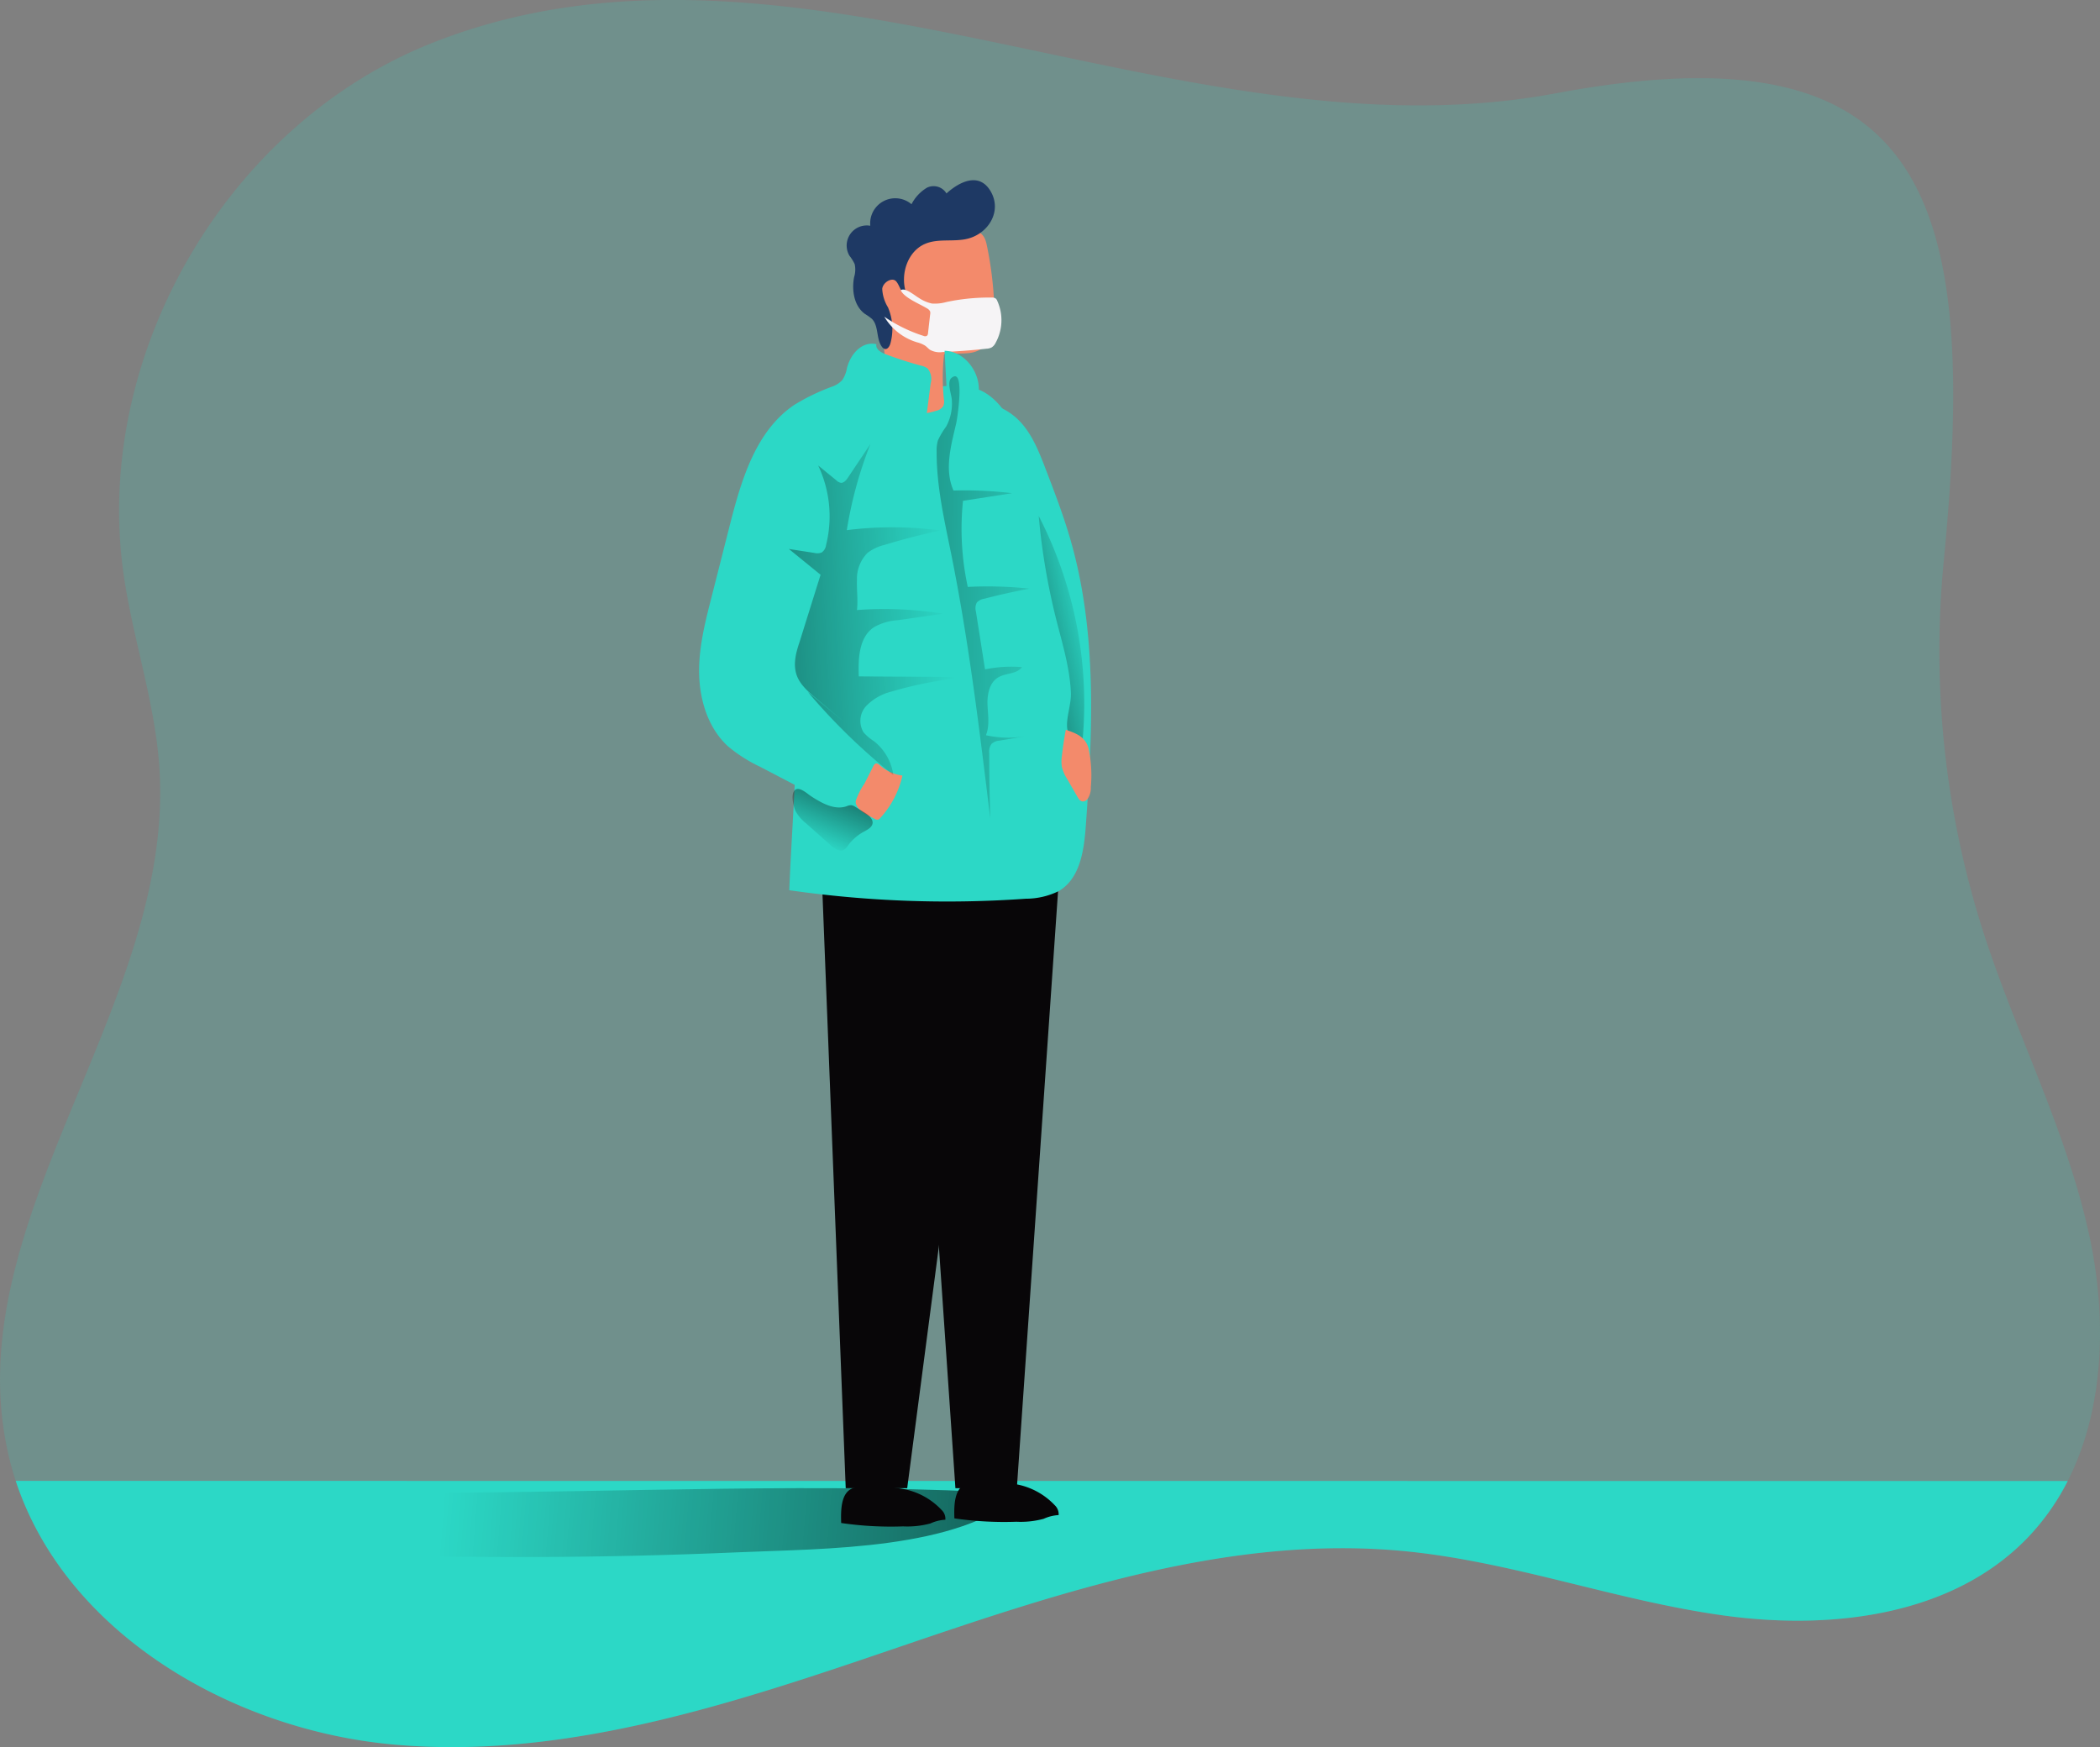 <svg id="Layer_1" data-name="Layer 1" xmlns="http://www.w3.org/2000/svg" xmlns:xlink="http://www.w3.org/1999/xlink" viewBox="0 0 365.81 304.39"><rect x="0" y="0" width="365.81" height="304.39" fill="#808080" stroke="none"/><defs><linearGradient id="linear-gradient" x1="272.45" y1="298.28" x2="130.13" y2="286.84" gradientUnits="userSpaceOnUse"><stop offset="0.01"/><stop offset="0.13" stop-opacity="0.69"/><stop offset="1" stop-opacity="0"/></linearGradient><linearGradient id="linear-gradient-2" x1="222.22" y1="138.32" x2="243.15" y2="133.77" xlink:href="#linear-gradient"/><linearGradient id="linear-gradient-3" x1="152.04" y1="133.89" x2="218.76" y2="130.19" xlink:href="#linear-gradient"/><linearGradient id="linear-gradient-4" x1="164.79" y1="128.07" x2="241.34" y2="128.92" xlink:href="#linear-gradient"/><linearGradient id="linear-gradient-5" x1="202.11" y1="155.74" x2="195.61" y2="171.91" xlink:href="#linear-gradient"/></defs><title>7</title><path d="M413.31,282.68a41.25,41.25,0,0,1-6.87,9.76c-13.08,13.72-34.2,16.27-53,13.68s-36.83-9.4-55.69-11.22c-30-2.89-59.53,7-88,16.7s-58,19.69-88,17c-28.25-2.52-57.17-19.43-65.89-45.94a49.51,49.51,0,0,1-1.37-5c-8.93-40.22,29-77.87,26.41-119-.72-11.49-4.62-22.54-6.25-33.94-5.44-38.09,18-78.4,53.73-92.56,62.7-24.83,130.52,21,195.84,8.75,65.12-12.17,73.64,18.52,67.47,81.77a160.59,160.59,0,0,0,6.8,64c5.68,17.82,14.5,34.65,18.51,52.92C420.15,253.92,419.8,269.91,413.31,282.68Z" transform="translate(-53.12 -24.67)" fill="#2cd8c6" opacity="0.18" style="isolation:isolate"/><path d="M413.31,282.68a41.25,41.25,0,0,1-6.87,9.76c-13.08,13.72-34.2,16.27-53,13.68s-36.83-9.4-55.69-11.22c-30-2.89-59.53,7-88,16.7s-58,19.69-88,17c-28.25-2.52-57.17-19.43-65.89-45.94Z" transform="translate(-53.12 -24.67)" fill="#2cd8c6"/><path d="M110.64,295.32c-2.89-2.62-.79-6.91,3-8.73s8.63-1.88,13.15-1.87c34.39,0,70-1.9,104.2.19-10.88,9.79-34.18,9.54-49.19,10.19C158.13,296.13,134.35,296.2,110.64,295.32Z" transform="translate(-53.12 -24.67)" fill="url(#linear-gradient)"/><path d="M188.36,140.81q-.69-11.53-.47-23.11c.11-5.58.55-11.63,4.21-15.85a22.28,22.28,0,0,1,5.77-4.41,100.43,100.43,0,0,1,9.95-5.12c5.44,1.19,11.58-2,16.5.55,2.39,1.26,4,3.6,5.37,5.93,6.88,11.79,9.65,25.63,10,39.28s-1.53,27.25-3.43,40.77c-12.15,2.54-24.73.35-36.95-1.85a8.45,8.45,0,0,1-3.1-1c-2.53-1.59-2.68-5.13-2.78-8.11C193.2,159.81,188.84,148.91,188.36,140.81Z" transform="translate(-53.12 -24.67)" fill="#2cd8c6"/><path d="M226.35,79.75c0,1.68-.07,3.5-1.15,4.79a5.23,5.23,0,0,1-3.29,1.64,21.34,21.34,0,0,1-3.75,0,.5.5,0,0,0-.62.56,35.87,35.87,0,0,0,0,7.47,2.18,2.18,0,0,1-.1,1.19,1.93,1.93,0,0,1-1.28.84,9.3,9.3,0,0,1-2.86.5c-2.08,0-4-1.05-5.82-2.06a58.87,58.87,0,0,0-.57-10.78c-.66-4.61-1.88-9.23-1.37-13.86a8.87,8.87,0,0,1,1.9-5c1.66-1.88,4.35-2.48,6.86-2.48a17.45,17.45,0,0,1,9.44,2.59c1,.7,1.15,1.6,1.39,2.79.36,1.82.65,3.65.85,5.49A60.93,60.93,0,0,1,226.35,79.75Z" transform="translate(-53.12 -24.67)" fill="#f38a6b"/><path d="M221.54,66.29c-2.36.54-4.95-.09-7.19.83-3.12,1.27-4.45,5.32-3.41,8.52-.9.33-1.06-1.3-1.76-2s-2.27.23-2.38,1.36a6.8,6.8,0,0,0,1,3.21,9.57,9.57,0,0,1,.42,6.31c-.14.49-.5,1.07-1,.94a1,1,0,0,1-.44-.33c-1.08-1.39-.54-3.66-1.78-4.91a9.45,9.45,0,0,0-1.21-.86c-1.9-1.38-2.33-4.09-1.89-6.4a4.43,4.43,0,0,0,.1-2.28,7.41,7.41,0,0,0-.91-1.46A3.5,3.5,0,0,1,204.72,64a4.37,4.37,0,0,1,7.18-3.75,7.19,7.19,0,0,1,2.69-2.88,2.62,2.62,0,0,1,3.4,1c2.35-2.13,5.8-3.76,7.75-.28S225.22,65.45,221.54,66.29Z" transform="translate(-53.12 -24.67)" fill="#1e3964"/><path d="M213.15,76.55a6.54,6.54,0,0,0,2.31,1,7.33,7.33,0,0,0,2.5-.26,35.86,35.86,0,0,1,7.93-.78,1.08,1.08,0,0,1,.64.14.94.94,0,0,1,.32.46,8.16,8.16,0,0,1-.29,7.27,2,2,0,0,1-.69.81,2.15,2.15,0,0,1-.91.23q-3.81.42-7.64.58a3.49,3.49,0,0,1-2.17-.37c-.32-.21-.55-.51-.86-.73a4.9,4.9,0,0,0-1.41-.59,9.93,9.93,0,0,1-5.72-4.47A25.94,25.94,0,0,0,214,83.19a.65.65,0,0,0,.56,0,.66.66,0,0,0,.22-.52l.36-3.17a1.25,1.25,0,0,0,0-.58,1.21,1.21,0,0,0-.53-.52c-1.26-.78-3.94-1.81-4.59-3.16C210.76,74.68,212.45,76.15,213.15,76.55Z" transform="translate(-53.12 -24.67)" fill="#f6f4f6"/><polygon points="143.1 151.36 147.32 259.27 158.03 259.27 171.88 153.5 143.1 151.36" fill="#080608"/><polygon points="159.14 152.76 166.43 259.27 177.13 259.27 184.43 153.5 159.14 152.76" fill="#080608"/><path d="M199.65,290a59.9,59.9,0,0,0,10.8.59,15.41,15.41,0,0,0,4.74-.51,7.16,7.16,0,0,1,2.61-.65,2.12,2.12,0,0,0-.68-1.72,12.21,12.21,0,0,0-7.37-3.75c-2.3-.38-5.76-.8-8-.05S199.59,288,199.65,290Z" transform="translate(-53.12 -24.67)" fill="#080608"/><path d="M219.37,289.19a60,60,0,0,0,10.8.59,15.44,15.44,0,0,0,4.75-.51,7.16,7.16,0,0,1,2.61-.65,2.15,2.15,0,0,0-.68-1.72,12.24,12.24,0,0,0-7.37-3.75c-2.31-.38-5.77-.8-8,0S219.31,287.17,219.37,289.19Z" transform="translate(-53.12 -24.67)" fill="#080608"/><path d="M195.94,148.58l10.15,8.11a48.89,48.89,0,0,1-3,6.74,4.08,4.08,0,0,1-1.4,1.72c-1.25.73-2.83.06-4.11-.6l-12-6.27a25.74,25.74,0,0,1-5.67-3.61c-3.39-3.12-4.88-7.89-5-12.5s1.05-9.14,2.19-13.6l3.13-12.33c2-7.86,4.48-16.42,11.2-21A36.29,36.29,0,0,1,198,92.05a4.53,4.53,0,0,0,1.83-1.15,5.29,5.29,0,0,0,.82-2.09c.63-2.49,2.63-4.74,5.14-4.18-.2.83.77,1.44,1.58,1.74q3,1.14,6.18,2a2.81,2.81,0,0,1,1.17.51,2.85,2.85,0,0,1,.52,2.56l-1,7.76c-.14,1.14,2.62,1.77,3.37.89a4.7,4.7,0,0,0,.65-3.31l-.6-11c4.33.09,7.45,5.68,5.24,9.4,3-.67,6.11.9,8.14,3.19s3.15,5.22,4.25,8.07c1.56,4.07,3.12,8.14,4.32,12.33,4.63,16.07,3.86,33.14,2.65,49.82-.31,4.25-1,9.15-4.71,11.32a13,13,0,0,1-5.73,1.33,193.21,193.21,0,0,1-41.21-1.48c.2-5.47.78-14.22,1-19.69,2.72.79,4.08,7,6.82,7.66,2.47.65,5.12-.71,6.73-2.69a20.25,20.25,0,0,0,3.19-6.92,2.63,2.63,0,0,0-1.24-3.8C203.67,152.14,199.36,150.79,195.94,148.58Z" transform="translate(-53.12 -24.67)" fill="#2cd8c6"/><path d="M237.14,132.7a115.94,115.94,0,0,1-3.08-18.14,71.29,71.29,0,0,1,7.47,40.76c0-1.17-2.32-2.34-2.5-3.75-.23-1.83.72-4.25.64-6.22C239.47,141,238.2,136.86,237.14,132.7Z" transform="translate(-53.12 -24.67)" fill="url(#linear-gradient-2)"/><path d="M205.51,167.34a.85.85,0,0,0,.57.13.74.74,0,0,0,.36-.27,16.22,16.22,0,0,0,3.88-7.41,7.35,7.35,0,0,1-3.9-1.77c-.21-.18-.45-.39-.71-.33s-.38.29-.49.51l-1.52,3a12.36,12.36,0,0,0-1.51,3C202,165.66,204.37,166.75,205.51,167.34Z" transform="translate(-53.12 -24.67)" fill="#f38a6b"/><path d="M200.05,150.35l-4.75-4c-1.45-1.22-3-2.55-3.5-4.37s0-3.69.6-5.47l3.66-11.71-5.52-4.49L195,121a2,2,0,0,0,1.27-.09,1.88,1.88,0,0,0,.75-1.29,20.72,20.72,0,0,0-1.38-13.86l3.19,2.61a1.49,1.49,0,0,0,.8.42c.51,0,.89-.45,1.17-.87l3.94-5.89a71.53,71.53,0,0,0-4.11,15,63.45,63.45,0,0,1,16.29.06c-3.27.7-6.52,1.54-9.72,2.51a8,8,0,0,0-2.95,1.38,6.42,6.42,0,0,0-1.85,4.74c-.06,1.74.2,3.5,0,5.23a64.67,64.67,0,0,1,15,.64l-8,1.14a9.28,9.28,0,0,0-4.12,1.26c-2.54,1.77-2.68,5.42-2.56,8.52l19,.11a70.58,70.58,0,0,0-13.41,2.56,9.25,9.25,0,0,0-4.29,2.47,3.84,3.84,0,0,0-.47,4.61,8.22,8.22,0,0,0,1.76,1.5,9,9,0,0,1,3.42,5.93,105.22,105.22,0,0,1-14.9-14.49" transform="translate(-53.12 -24.67)" fill="url(#linear-gradient-3)"/><path d="M219.67,98.5c-.91,3.86-2.07,8-.45,11.63a69.81,69.81,0,0,1,10.22.46l-8.57,1.33a47.83,47.83,0,0,0,.83,15,68.9,68.9,0,0,1,10.75.3q-4,.75-7.92,1.77a2.08,2.08,0,0,0-1.26.67,2.14,2.14,0,0,0-.15,1.54l1.59,10.09a22.84,22.84,0,0,1,6.44-.4c-.9,1.25-2.82,1-4.14,1.79-1.55.9-1.94,3-1.87,4.76s.41,3.66-.28,5.32a18.35,18.35,0,0,0,6.85.18l-4.48.76a2.24,2.24,0,0,0-1.4.58,2.33,2.33,0,0,0-.39,1.59q0,5.7.18,11.39c-1.87-15.4-3.73-30.83-6.79-46-1.2-5.93-2.58-11.88-2.55-17.92a6.29,6.29,0,0,1,.22-1.94,14,14,0,0,1,1.43-2.41,8.29,8.29,0,0,0,1-4.53c0-1-1-3.31,0-4C221.23,88.68,219.91,97.48,219.67,98.5Z" transform="translate(-53.12 -24.67)" fill="url(#linear-gradient-4)"/><path d="M238.78,151.81c-.29,1.53-.52,3.06-.69,4.61a6.31,6.31,0,0,0,0,1.84,6.74,6.74,0,0,0,.9,2.08l1.81,3.14c.2.35.45.74.85.81a1,1,0,0,0,.88-.38,3.45,3.45,0,0,0,.61-2.14,22.68,22.68,0,0,0-.39-6.68C242.23,153.1,240.68,152.43,238.78,151.81Z" transform="translate(-53.12 -24.67)" fill="#f38a6b"/><path d="M191.71,166a7.26,7.26,0,0,0,1.83,2.12l4.3,3.83c.63.56,1.48,1.15,2.23.78a2.39,2.39,0,0,0,.8-.81,8.32,8.32,0,0,1,2.7-2.34c.65-.36,1.45-.75,1.55-1.48s-.68-1.44-1.38-1.86l-1.63-1a1.58,1.58,0,0,0-.71-.29,2,2,0,0,0-.83.19c-2.11.71-4.33-.56-6.19-1.77-.64-.42-2.11-1.82-2.84-1S191.37,165.22,191.71,166Z" transform="translate(-53.12 -24.67)" fill="url(#linear-gradient-5)"/></svg>